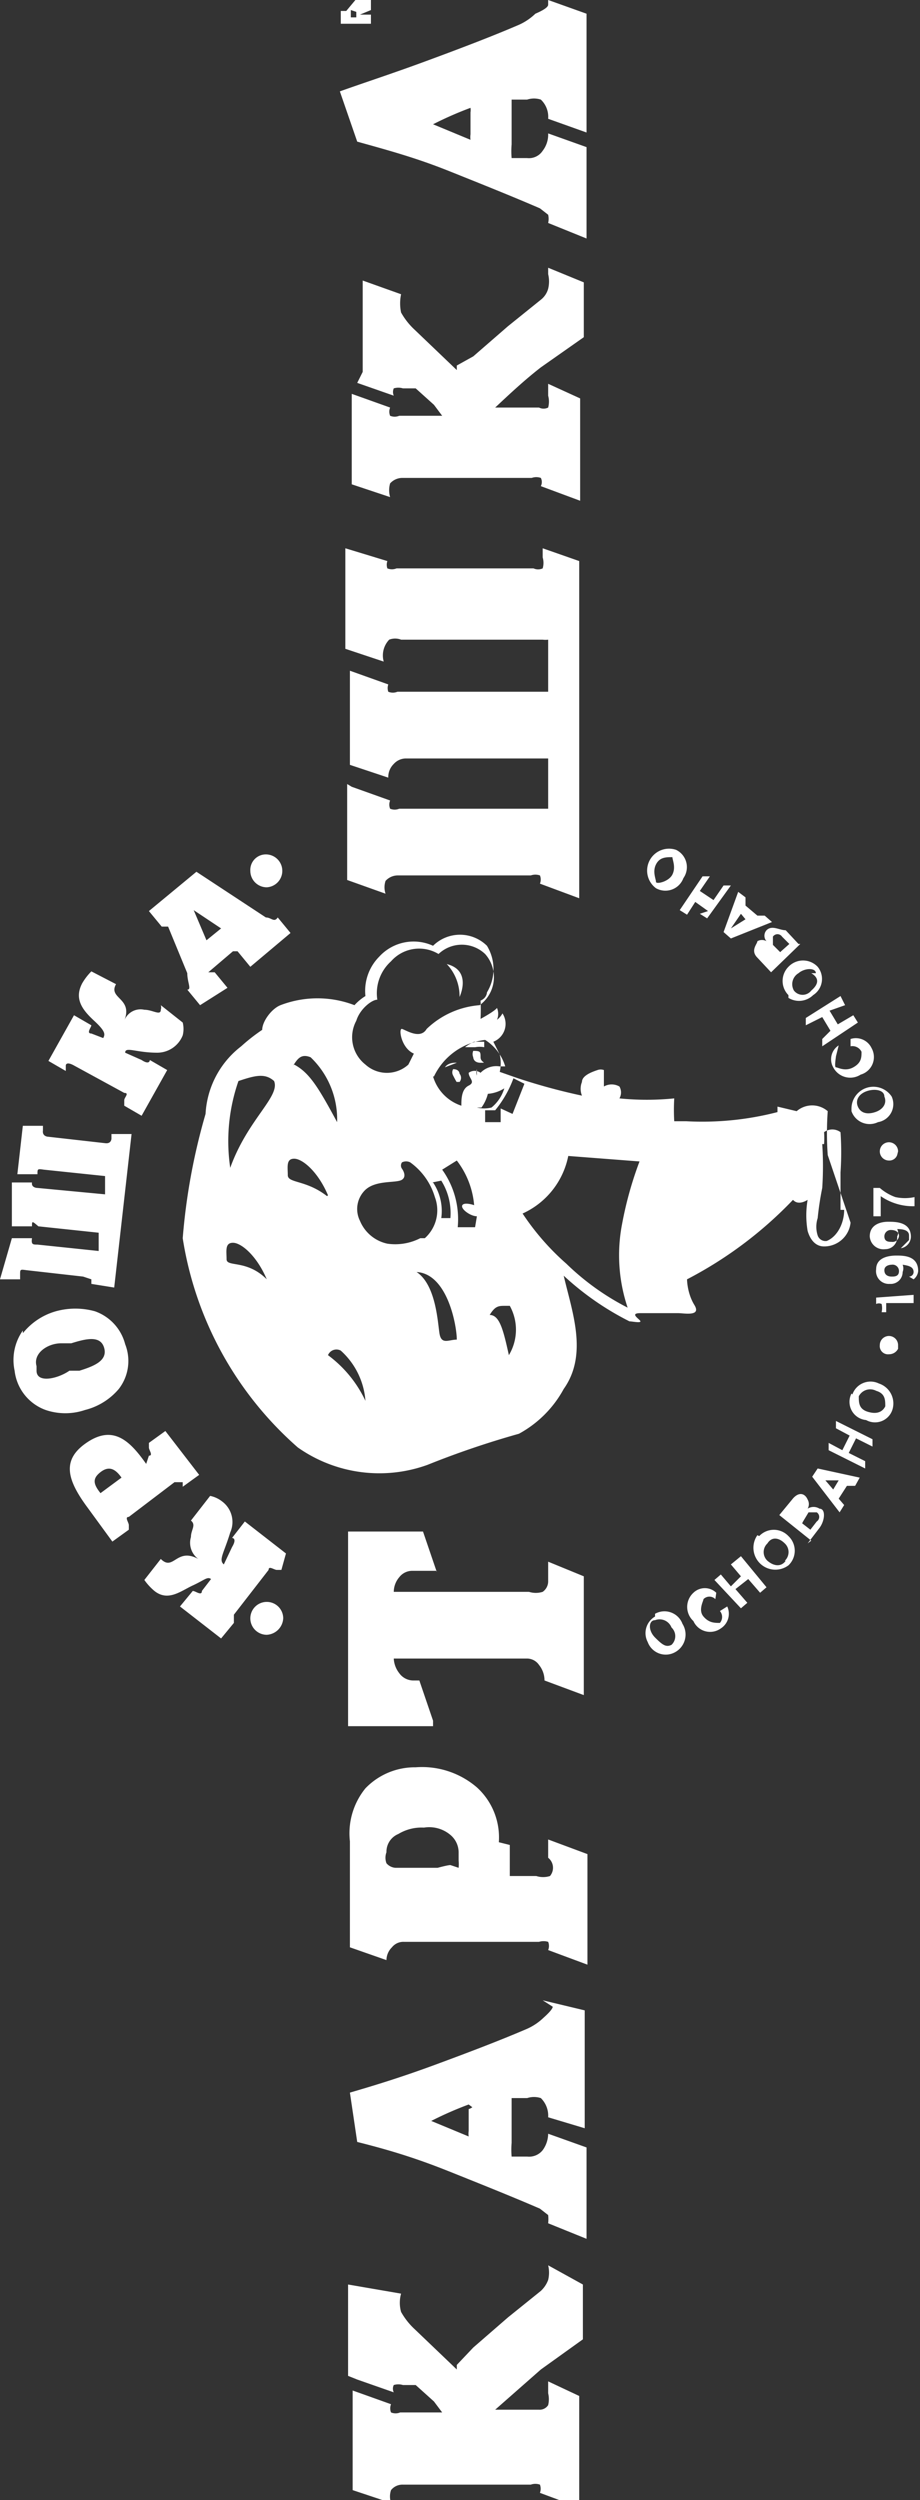 <svg xmlns="http://www.w3.org/2000/svg" viewBox="0 0 10.07 27.36"><rect x="0" y="0" width="10.07" height="27.36" fill="#333333" stroke="none"/><title>kartoshka</title><path d="M2.92,17.89a.18.18,0,1,1,.18-.18A.19.19,0,0,1,2.92,17.89Zm.17-8.36a.18.18,0,0,0-.18-.18.17.17,0,0,0-.17.18.18.18,0,0,0,.18.18A.18.18,0,0,0,3.09,9.53Zm-.64,7.59,0,0c-.06-.05,0-.12.07-.35a.28.28,0,0,0-.09-.34.31.31,0,0,0-.13-.06l-.21.27,0,0c.06.05,0,.1,0,.18a.22.22,0,0,0,.08.24v0c-.24-.13-.27.14-.41,0l0,0-.18.23a.63.63,0,0,0,.11.12c.15.12.29,0,.42-.06s.16-.1.2-.07l0,0-.1.13c0,.06-.07,0-.1,0l0,0-.14.17.45.35.14-.17,0,0s0,0,0-.09l.38-.49c0-.05.06,0,.09,0l.05,0L3.13,17l-.45-.35-.14.18,0,0s.06,0,0,.1ZM1.1,16.34l.23-.17c-.07-.1-.14-.13-.23-.06s-.08.13,0,.23Zm.53-.41c.05,0,0-.06,0-.09l0-.05.18-.13.37.48L2,16.27l0-.05s0,0-.09,0l-.5.38c-.05,0,0,.06,0,.09l0,.05-.18.13-.27-.37c-.23-.31-.29-.53,0-.72s.47,0,.64.24ZM.4,15c0,.14.23.09.36,0l.11,0c.16-.05.31-.11.27-.25s-.2-.1-.36-.05l-.11,0c-.15,0-.31.11-.27.25Zm-.15-.41a.71.71,0,0,1,.36-.24.8.8,0,0,1,.43,0,.52.52,0,0,1,.33.36.5.5,0,0,1-.07.49.71.71,0,0,1-.37.23.67.67,0,0,1-.43,0A.52.52,0,0,1,.16,15,.56.56,0,0,1,.25,14.56Zm1-.5.19-1.68-.22,0v.05s0,.06-.07.05l-.62-.07s-.07,0-.06-.07v-.05l-.22,0-.06.53.22,0h0c0-.06,0-.06.07-.05l.67.07,0,.2L.41,13s-.07,0-.06-.06h0l-.22,0,0,.48.22,0h0c0-.06,0-.06.07,0l.66.07,0,.2-.67-.07c-.05,0-.07,0-.06-.07h0l-.22,0L0,14l.22,0v-.05c0-.06,0-.06.07-.05l.62.07C1,14,1,14,1,14v.05Zm.12-2.57,0,0c0-.07.12,0,.35,0A.3.3,0,0,0,2,11.33a.29.29,0,0,0,0-.14L1.76,11a.08.08,0,0,1,0,.05c0,.07-.09,0-.18,0a.19.19,0,0,0-.22.12h0c.1-.25-.18-.24-.09-.4v0L1,10.63a.64.64,0,0,0-.1.13c-.09.17,0,.29.13.41s.12.15.1.19l0,0L1,11.31c-.06,0,0-.07,0-.09v0l-.19-.11-.28.5.19.11,0-.06s0-.05.09,0l.55.3c.06,0,0,.05,0,.08l0,.06.19.11.28-.5-.19-.11v0s0,.06-.09,0Zm.75-1.56.14.33.16-.13-.3-.2Zm.79.08c.06,0,.09.06.13,0l0,0,.14.17-.44.37-.14-.17,0,0s0,0,0,0l-.05,0-.27.23,0,0s.05,0,.07,0h0l.14.17L2.19,11l-.14-.17,0,0c.05,0,0-.08,0-.18l-.21-.51,0,0s0,0-.07,0l0,0-.14-.17.52-.43Zm1,16,.4.14v0a.09.09,0,0,1,0-.08.17.17,0,0,1,.1,0l.07,0,.07,0,.2.18.09.12H4.38a.13.13,0,0,1-.1,0,.12.12,0,0,1,0-.09v0l-.42-.15v1.09l.42.14v0a.22.22,0,0,1,0-.14.16.16,0,0,1,.13-.06h1.4a.15.15,0,0,1,.1,0,.13.13,0,0,1,0,.09v0l.43.16V26.22L6,26.06v.13a.28.28,0,0,1,0,.13.11.11,0,0,1-.1.05H5.42l.5-.44.46-.33h0V25L6,24.79v0a.34.34,0,0,1,0,.16.31.31,0,0,1-.08.12l-.36.29-.38.33L5,25.88l0,.05,0,0-.46-.44a.77.77,0,0,1-.15-.19.37.37,0,0,1,0-.2v0L3.81,25v1Zm0-21.85.4.14v0a.1.1,0,0,1,0-.08.17.17,0,0,1,.1,0l.07,0,.07,0,.2.18.09.12H4.37a.13.13,0,0,1-.1,0,.12.12,0,0,1,0-.09v0l-.42-.15V5.3l.42.14v0a.27.27,0,0,1,0-.15.18.18,0,0,1,.13-.06H5.82a.15.15,0,0,1,.1,0,.1.1,0,0,1,0,.09v0l.43.16V4.36L6,4.2v.13a.25.25,0,0,1,0,.13.11.11,0,0,1-.1,0H5.42c.16-.15.32-.3.5-.44l.47-.33h0V3.09L6,2.93V3a.34.34,0,0,1,0,.16.23.23,0,0,1-.08.12l-.36.29-.38.33L5,4l0,.05,0,0-.46-.44a.77.77,0,0,1-.15-.19.49.49,0,0,1,0-.2v0l-.42-.15v1Zm1.67,16v.22l0,.12h.29a.25.25,0,0,0,.15,0A.14.14,0,0,0,6,20.33v-.2l.43.16V21.5L6,21.34v0a.12.12,0,0,0,0-.09.17.17,0,0,0-.1,0H4.42a.16.16,0,0,0-.13.06.2.2,0,0,0-.06.14v0l-.4-.14h0V20.15A.78.78,0,0,1,4,19.57a.75.75,0,0,1,.55-.23.92.92,0,0,1,.67.22.74.74,0,0,1,.24.6Zm-.56.25a.45.45,0,0,0,0-.08l0-.08a.25.25,0,0,0-.09-.2h0A.36.36,0,0,0,4.64,20a.49.49,0,0,0-.28.07.21.21,0,0,0-.13.2.17.17,0,0,0,0,.12.14.14,0,0,0,.1.05h.46S4.9,20.41,4.93,20.41ZM3.8,8.58V9.63l.42.15v0a.22.22,0,0,1,0-.14.18.18,0,0,1,.13-.06H5.81a.15.15,0,0,1,.1,0,.12.12,0,0,1,0,.09v0l.43.16V6.14L5.94,6V6.1a.21.21,0,0,1,0,.12.12.12,0,0,1-.1,0H4.34a.13.13,0,0,1-.1,0,.12.12,0,0,1,0-.08v0L3.78,6v1.1l.42.14v0A.25.25,0,0,1,4.26,7,.18.18,0,0,1,4.39,7H5.94A.23.23,0,0,0,6,7V7.4s0,.11,0,.17H4.35a.13.13,0,0,1-.1,0,.12.12,0,0,1,0-.08v0l-.42-.15V8.37l.42.14v0a.2.2,0,0,1,.06-.15.18.18,0,0,1,.13-.06H6a.1.1,0,0,0,0,0v.38s0,.12,0,.17H4.37a.13.13,0,0,1-.1,0,.12.12,0,0,1,0-.09v0l-.42-.15v0Zm0,10.31h.94v-.06l-.15-.44H4.52a.19.19,0,0,1-.15-.08.28.28,0,0,1-.06-.16H5.76a.16.16,0,0,1,.14.07.27.27,0,0,1,.06.17v0l.43.16V17.25L6,17.09v.21a.14.14,0,0,1-.06.12.25.25,0,0,1-.15,0H4.31a.25.25,0,0,1,.06-.16.18.18,0,0,1,.15-.07h.26V17.2l-.15-.44H3.81v2.13Zm2.14,3v0L6.4,22v1.29L6,23.17v0a.27.27,0,0,0-.08-.21.24.24,0,0,0-.15,0l-.17,0s0,.15,0,.15v.34a.92.92,0,0,0,0,.15l.17,0a.19.19,0,0,0,.17-.07A.31.31,0,0,0,6,23.35v0l.42.15v1L6,24.33H6a.41.41,0,0,0,0-.09l-.09-.07c-.3-.13-.65-.27-1-.41s-.64-.23-1-.32h0l-.08-.54v0h0c.24-.07.54-.16.92-.3s.72-.27,1-.39a.63.63,0,0,0,.2-.13c.09-.08.1-.11.1-.12Zm-.81,1.14a3.89,3.89,0,0,0-.41.18l.41.17a.22.22,0,0,1,0-.06v-.24A.11.11,0,0,0,5.17,23.06ZM6,.05V0l.42.15V1.45L6,1.3v0a.26.26,0,0,0-.08-.21.24.24,0,0,0-.15,0l-.17,0s0,.15,0,.15v.34a.92.92,0,0,0,0,.15l.17,0a.18.18,0,0,0,.17-.08A.29.29,0,0,0,6,1.46v0l.42.15v1L6,2.44H6a.2.2,0,0,0,0-.09l-.09-.07c-.3-.13-.65-.27-1-.41s-.64-.22-1-.32h0L3.72,1V1h0C4,.9,4.28.81,4.66.67s.72-.27,1-.39a.63.63,0,0,0,.2-.13C6,.09,6,.06,6,.05ZM5.15,1.18a3.89,3.89,0,0,0-.41.18l.41.17a.22.22,0,0,1,0-.06V1.23A.18.18,0,0,0,5.15,1.18Zm-.28,10.5a.27.27,0,0,0,0,.11l0,0a.27.27,0,0,1,0-.11L5,11.63l0,0S4.91,11.62,4.87,11.68Zm.16.16a.07.07,0,0,0,0-.09s0-.05-.07-.05a.07.07,0,0,0,0,.07S5,11.85,5,11.84Zm-.14-1.29a.51.51,0,0,1,.14.36S5.17,10.62,4.89,10.55Zm.31.91a.27.27,0,0,1,.1,0v-.06l-.11,0a.47.47,0,0,0-.1.06l0,0Zm4.11,1.92a.29.29,0,0,1-.29.26c-.11,0-.16-.1-.18-.17a1,1,0,0,1,0-.34s-.1.07-.16,0l0,0A4.41,4.41,0,0,1,7.52,14s0,.15.08.28-.11.09-.18.09-.28,0-.41,0,0,.07,0,.09-.09,0-.12,0a3.11,3.11,0,0,1-.72-.5c.09.39.27.86,0,1.24a1.22,1.22,0,0,1-.49.49,9.71,9.71,0,0,0-1,.34,1.55,1.55,0,0,1-1.42-.19A3.83,3.83,0,0,1,2,13.55a6.8,6.8,0,0,1,.25-1.36,1,1,0,0,1,.39-.74,2,2,0,0,1,.23-.18c0-.09.1-.23.2-.27a1.13,1.13,0,0,1,.81,0A.55.55,0,0,1,4,10.9a.53.53,0,0,1,.15-.43.51.51,0,0,1,.59-.12.42.42,0,0,1,.59,0,.49.49,0,0,1,0,.51s0,.06-.07.09a2,2,0,0,1,0,.2s.15-.08.18-.12a.17.17,0,0,1,0,.13.22.22,0,0,0,.06-.07.21.21,0,0,1-.1.31l.07.14,0,0,0-.05,0,.05a.43.43,0,0,1,0,.19l.2.07,0,0a6.66,6.66,0,0,0,.7.19.2.2,0,0,1,0-.15c0-.07.11-.11.17-.13a.1.1,0,0,1,.07,0c0,.06,0,.12,0,.18a.17.17,0,0,1,.17,0,.13.13,0,0,1,0,.13l0,0a3,3,0,0,0,.6,0l0,0a2.13,2.13,0,0,0,0,.25l.13,0a3.28,3.28,0,0,0,1-.1v-.06h0l.21.05a.26.26,0,0,1,.34,0,3.4,3.4,0,0,0,0,.48ZM2.92,14c-.11-.26-.28-.4-.37-.4s-.07.09-.07.18S2.7,13.78,2.92,14ZM3,11.83c-.1-.09-.21-.06-.39,0a2,2,0,0,0-.09.95C2.71,12.25,3.07,12,3,11.83Zm1.74-.05a.48.48,0,0,0,.31.32v0c0-.07,0-.18.08-.22s0-.08,0-.14a.11.11,0,0,1,.13,0,.24.24,0,0,1,.21-.07h.06a.52.52,0,0,0-.22-.29A.71.71,0,0,0,4.75,11.78Zm0,1.16a.56.56,0,0,1,.09.39h.1a.67.67,0,0,0-.1-.41S4.73,12.94,4.73,12.94ZM4,11.65a.35.35,0,0,0,.47,0l.06-.12c-.14-.06-.17-.28-.13-.27s.2.12.27,0A.94.94,0,0,1,5.25,11a.38.38,0,0,0,.06-.56.37.37,0,0,0-.51,0,.41.41,0,0,0-.52.08.47.47,0,0,0-.15.42c-.06,0-.19.1-.23.23A.38.38,0,0,0,4,11.65Zm-.78,0c.17.09.27.26.47.63a.94.94,0,0,0-.29-.71C3.3,11.53,3.26,11.58,3.21,11.66Zm.37,1.43c-.11-.26-.28-.4-.37-.4s-.07.09-.07.18S3.35,12.91,3.58,13.09ZM4,15.33a.82.82,0,0,0-.27-.55.1.1,0,0,0-.14.05A1.32,1.32,0,0,1,4,15.33Zm.65-1.78a.41.41,0,0,0,.11-.45.72.72,0,0,0-.27-.38.1.1,0,0,0-.09,0,.06.06,0,0,0,0,.07s.06.08,0,.12-.28,0-.4.11a.29.29,0,0,0-.06.34.42.42,0,0,0,.3.25A.6.6,0,0,0,4.6,13.55ZM5,14.66c0-.15-.1-.72-.44-.74.21.14.23.54.25.67S4.91,14.66,5,14.66Zm.22-1.35c-.07,0-.18-.08-.16-.12s.14,0,.13,0A.93.93,0,0,0,5,12.7l-.16.1a.93.93,0,0,1,.17.63H5.2Zm0-1.51c0-.05,0-.1,0-.1a.09.09,0,0,0,0,0,.11.11,0,0,0,0,.07A.06.06,0,0,0,5.26,11.8Zm0,.32a.33.33,0,0,0,.16,0,.43.43,0,0,0,.14-.21.39.39,0,0,1-.18.06A.44.44,0,0,1,5.27,12.12Zm.31,2.17c-.07,0-.11,0-.17.1.11,0,.15.17.21.44A.54.54,0,0,0,5.58,14.29Zm.21-2.43-.12-.06a1.2,1.2,0,0,1-.2.35H5.31v.13l.17,0v-.15l.13.06ZM7,12.71l-.78-.06a.88.88,0,0,1-.5.63,2.75,2.75,0,0,0,.48.55,2.76,2.76,0,0,0,.67.48,1.8,1.8,0,0,1-.06-.92A4,4,0,0,1,7,12.71Zm2.2.53,0-.41a3.23,3.23,0,0,0,0-.44.15.15,0,0,0-.18,0,.93.93,0,0,1,0,.13s-.13,0-.14,0l.12,0A3.72,3.72,0,0,1,9,13a3.26,3.26,0,0,0-.05.33.31.31,0,0,0,0,.19.09.09,0,0,0,.1.06C9.17,13.53,9.24,13.38,9.24,13.24ZM5.18,11.57s0,.06.08.06,0,0,0-.06,0-.07-.08-.07A.09.09,0,0,0,5.18,11.57ZM3.89,0s0,0,0,0L4.06,0V.11L3.94.16v0h.12v.1H3.73V.12a.07.07,0,0,1,0,0,.05.05,0,0,1,0,0l0,0h0l.06,0ZM3.84.11h0V.19h.06V.13h0ZM7.35,18a.13.13,0,0,0,0-.19.14.14,0,0,0-.18-.08c-.07,0-.08.11,0,.19s.12.11.18.08Zm-.18-.34a.21.21,0,0,1,.3.11.22.22,0,0,1-.08.31.21.21,0,0,1-.3-.11A.21.21,0,0,1,7.17,17.69Zm.67-.23a.18.18,0,0,0-.25,0,.21.21,0,0,0,0,.31.2.2,0,0,0,.3.08.19.19,0,0,0,.07-.24l-.08.05a.1.1,0,0,1,0,.13c-.06,0-.12,0-.18-.07s0-.17,0-.19a.09.09,0,0,1,.13,0Zm.27.17.07-.06-.13-.15.14-.11.13.15.07-.06-.28-.34L8,17.12l.11.13L8,17.36l-.11-.13-.07.06Zm.48-.52a.13.13,0,0,0,0-.19c-.06-.06-.14-.08-.19,0a.13.13,0,0,0,0,.19c.07.06.15.07.2,0Zm-.28-.27a.22.22,0,0,1,.32,0,.22.22,0,0,1,0,.32.24.24,0,0,1-.34-.33Zm.47-.14.09.07.07-.09a.06.06,0,0,0,0-.1s-.07,0-.09,0l-.06.1Zm.1.19-.35-.28.14-.17c.07-.09.14-.07.17,0a.1.1,0,0,1,0,.1.12.12,0,0,1,.13,0c.07,0,.06.13,0,.21l-.13.17Zm-.16-.39a.05.05,0,0,1,.08,0s0,.05,0,.08l-.07.09-.08-.06ZM9,16.16l.12.14.06-.1-.18,0Zm-.11,0,.06-.09.46.1-.05.09-.09,0-.09.14.06.07-.05.08Zm.58-.09,0-.08-.18-.09.08-.16.18.09,0-.08-.4-.2,0,.08.15.08-.08.16-.15-.08,0,.08Zm.22-.68c0-.07,0-.14-.1-.17a.14.14,0,0,0-.19.06c0,.07,0,.14.1.17s.16,0,.19-.06Zm-.36-.13a.21.21,0,0,1,.29-.12.23.23,0,0,1,.15.28.2.2,0,0,1-.29.12A.2.2,0,0,1,9.32,15.25Zm.26-1.06v.07a.07.07,0,0,1,.06,0,.2.2,0,0,1,0,.09H9.7v-.1l.3,0v-.09Zm.17-.36s-.08,0-.08.06.05.07.08.07.08,0,.08-.06a.07.07,0,0,0-.08-.07Zm.19.13a.05.05,0,0,0,.05-.05c0-.06-.06-.07-.12-.08h0a.11.11,0,0,1,0,.08.13.13,0,0,1-.14.13.14.14,0,0,1-.15-.16c0-.13.14-.15.22-.15s.24,0,.24.17A.13.13,0,0,1,10,14Zm-.2-.51a.07.07,0,0,0-.07.07c0,.06.05.06.08.06a.07.07,0,0,0,.08-.07s0-.06-.09-.06Zm.2.11a0,0,0,0,0,0-.05c0-.06-.07-.07-.13-.07h0a.08.08,0,0,1,0,.08.13.13,0,0,1-.13.14.15.15,0,0,1-.17-.14c0-.13.12-.16.2-.16s.24,0,.25.15a.13.13,0,0,1-.11.14ZM9.56,13l0,.31h.08l0-.22a.62.62,0,0,0,.37.11V13.1a.49.49,0,0,1-.21,0A.54.54,0,0,1,9.63,13Zm.12-1c0-.07-.1-.09-.19-.06s-.13.1-.1.17.1.09.19.06.13-.1.1-.17Zm-.36.13A.24.24,0,0,1,9.76,12a.2.2,0,0,1-.15.28A.21.21,0,0,1,9.32,12.16Zm-.14-.69a.18.18,0,0,0-.06.24.21.21,0,0,0,.3.08.2.2,0,0,0,.12-.29.19.19,0,0,0-.23-.1l0,.08a.11.11,0,0,1,.12.06c0,.06,0,.12-.09.17s-.17,0-.19,0,0-.11,0-.12Zm.21-.25-.05-.08-.17.1-.09-.15L9.25,11,9.2,10.9l-.38.24,0,.08L9,11.13l.09.15L9,11.37l0,.08Zm-.46-.54c0-.06-.12-.06-.19,0a.14.14,0,0,0-.05.19.12.12,0,0,0,.19,0c.07-.06.1-.13,0-.19Zm-.3.24a.22.22,0,0,1,0-.31.22.22,0,0,1,.32,0,.21.21,0,0,1-.05.31A.22.22,0,0,1,8.63,10.92Zm-.08-.48.09-.08-.08-.08a.06.06,0,0,0-.1,0s0,.08,0,.09l.08.08Zm.21-.08-.32.31-.15-.16c-.08-.08,0-.15,0-.18a.1.1,0,0,1,.1,0,.09.09,0,0,1,0-.12c.06-.06.14,0,.21,0l.14.15Zm-.41.11s0-.05,0-.08.06,0,.08,0l.08.08-.07.07ZM8,10.16l.16-.1L8.11,10,8,10.16Zm0,.11-.08-.07.16-.44.08.06,0,.09.13.11.08,0,.08.07Zm0-.58-.08,0-.11.16-.15-.1.11-.16-.08,0-.25.37.08.05.09-.14.14.1L7.66,10l.08.05Zm-.64-.31c-.07,0-.14,0-.18.08s0,.16,0,.19.14,0,.18-.08,0-.16,0-.19Zm-.18.34A.24.24,0,0,1,7.4,9.3a.21.21,0,0,1,.08.31A.21.21,0,0,1,7.18,9.72Zm2.65,5a.1.1,0,0,0-.2,0,.09.09,0,0,0,.1.1A.11.11,0,0,0,9.83,14.76Zm0-2.12a.1.1,0,1,0-.1.1A.09.09,0,0,0,9.82,12.64Z" fill="#fff"/></svg>